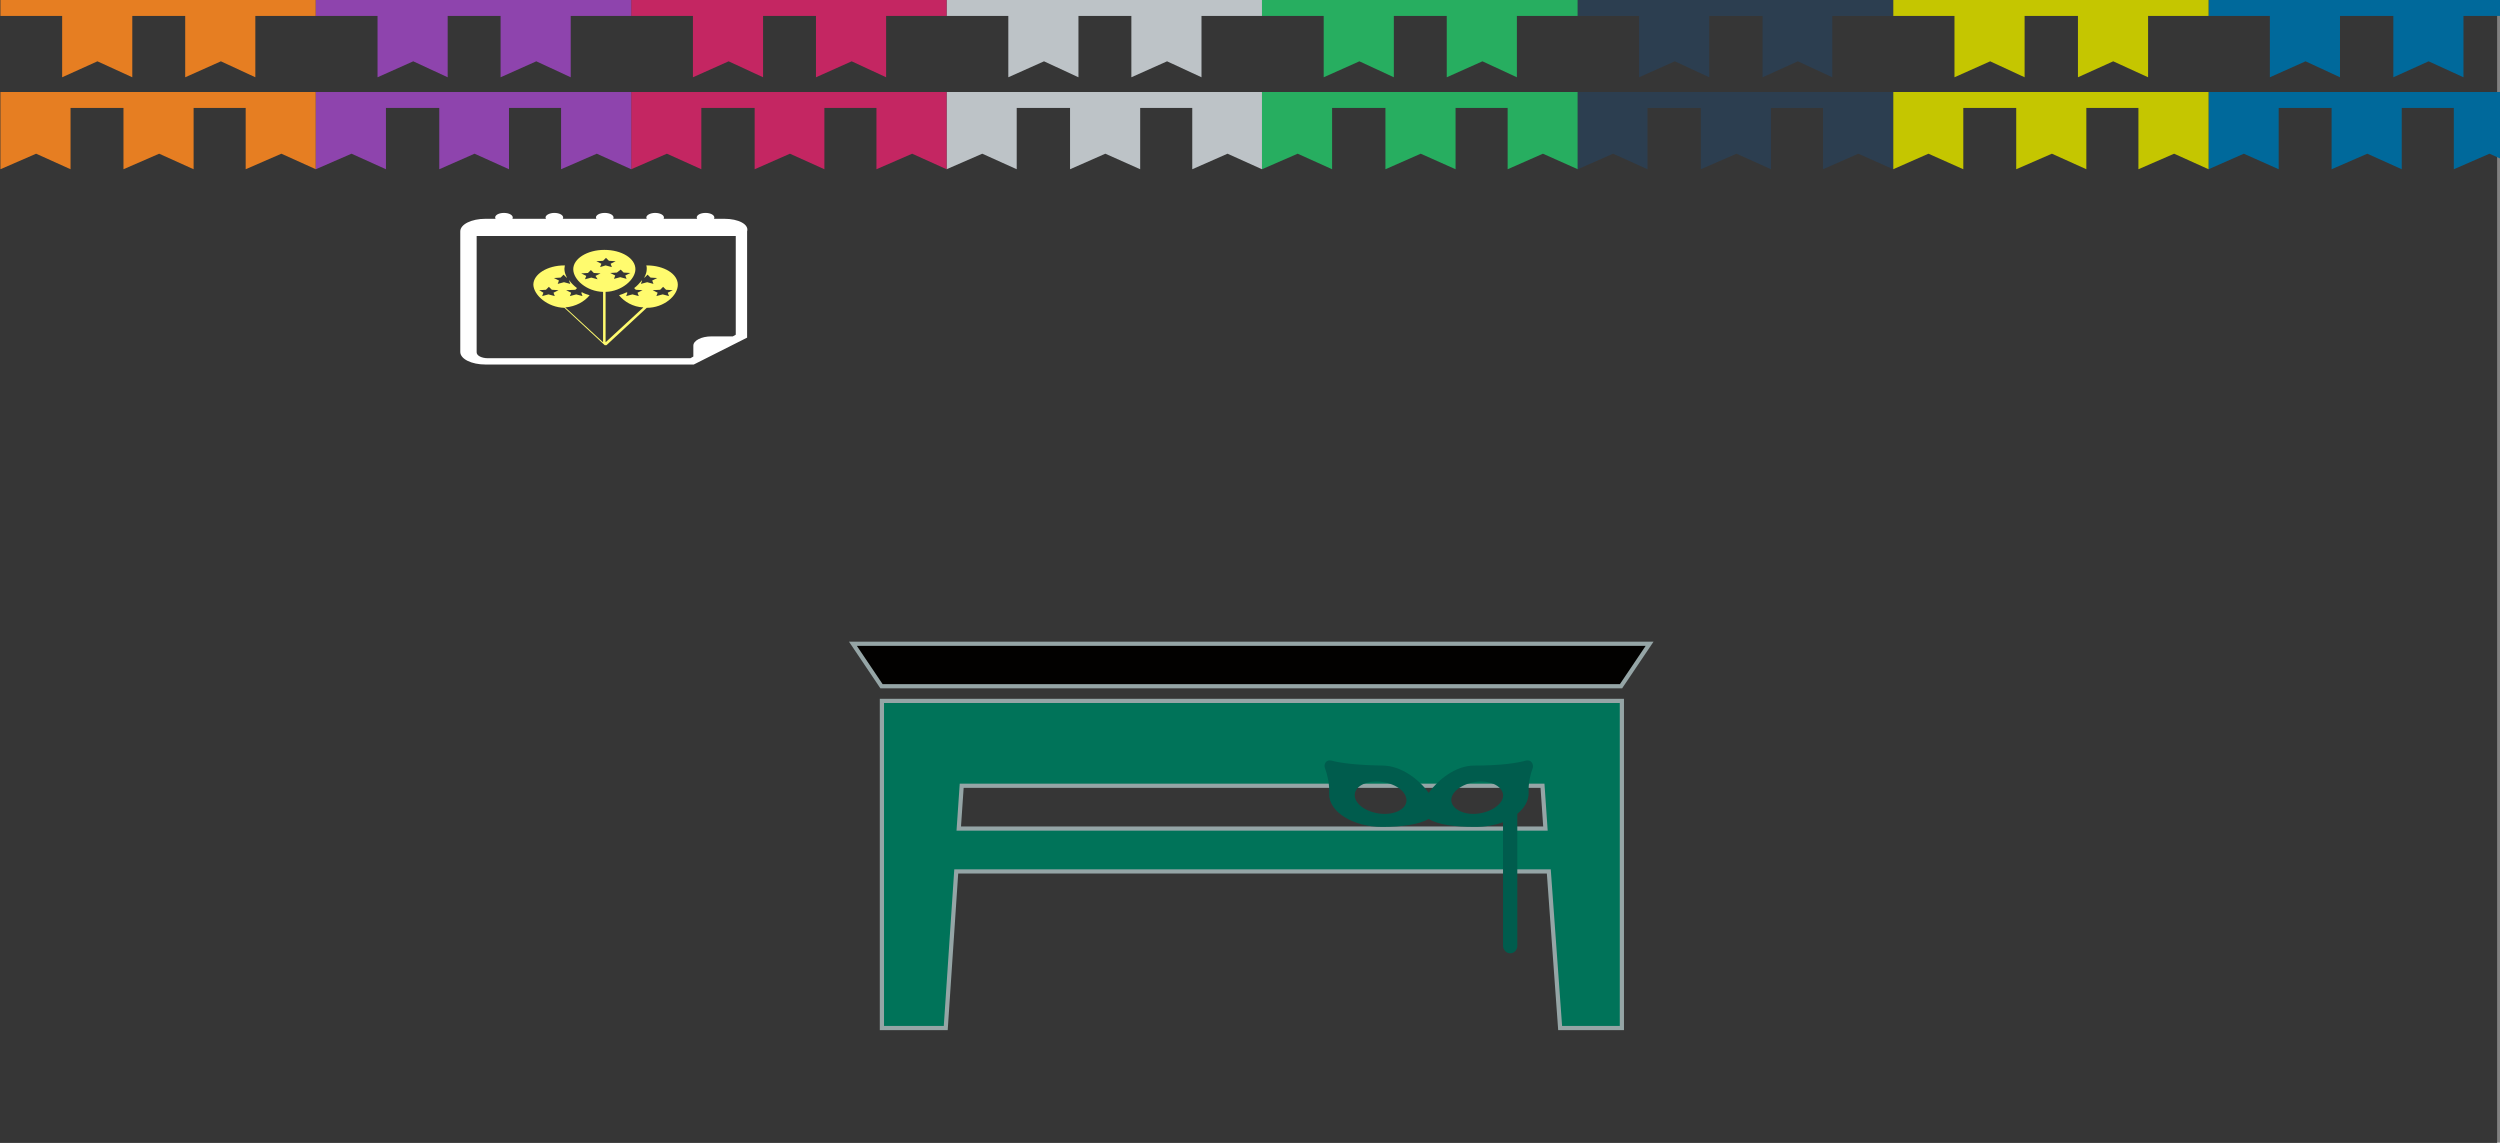 <?xml version="1.0" encoding="utf-8"?>
<!-- Generator: Adobe Illustrator 24.1.2, SVG Export Plug-In . SVG Version: 6.00 Build 0)  -->
<svg version="1.1" id="Layer_1" xmlns="http://www.w3.org/2000/svg" xmlns:xlink="http://www.w3.org/1999/xlink" x="0px" y="0px"
	 viewBox="0 0 595.3 272.1" style="enable-background:new 0 0 595.3 272.1;" xml:space="preserve">
<rect x="0" y="0" width="595.3" height="272.1" fill="#808080" stroke="none"/>
<style type="text/css">
	.st0{fill:#363636;}
	.st1{clip-path:url(#SVGID_3_);fill:#363636;}
	.st2{fill:#007359;stroke:#95A5A6;stroke-miterlimit:10;}
	.st3{fill:#020100;stroke:#95A5A6;stroke-miterlimit:10;}
	.st4{fill:#E67E22;}
	.st5{fill:#27AE60;}
	.st6{fill:#BDC3C7;}
	.st7{fill:#C42662;}
	.st8{fill:#8E44AD;}
	.st9{fill:#00699B;}
	.st10{fill:#C5C600;}
	.st11{fill:#2C3E50;}
	.st12{fill:#005C4D;}
	.st13{fill:#FFFFFF;}
	.st14{fill:#FFFB6E;}
</style>
<g>
	<g>
		<g>
			<g>
				<rect id="SVGID_1_" x="-0.6" y="0" class="st0" width="595.2" height="272.1"/>
			</g>
			<g>
				<g>
					<g>
						<g>
							<defs>
								<rect id="SVGID_2_" x="-0.6" y="0" width="595.2" height="272.1"/>
							</defs>
							<clipPath id="SVGID_3_">
								<use xlink:href="#SVGID_2_"  style="overflow:visible;"/>
							</clipPath>
							<rect x="-0.6" y="0" class="st1" width="595.2" height="272.1"/>
						</g>
					</g>
				</g>
			</g>
		</g>
	</g>
</g>
<g>
	<g>
		<path class="st2" d="M227.7,207.5h141.1l2.7,37.3h14.7v-57.6v-20.3h-20.3H230.3H210v77.9h15.2L227.7,207.5z M229,187.1h138.3
			l0.7,10.2H228.3L229,187.1z"/>
		<polygon class="st3" points="209.9,163.4 386,163.4 392.8,153.3 203.1,153.3 		"/>
	</g>
</g>
<g>
	<polygon class="st4" points="0.1,0 0.1,3.8 14.8,3.8 14.8,18.4 23.2,14.6 31.5,18.4 31.5,3.8 44.1,3.8 44.1,18.4 52.6,14.6 
		60.8,18.4 60.8,3.8 75.2,3.8 75.2,0 	"/>
	<polygon class="st4" points="0.1,40.3 8.6,36.6 16.8,40.3 16.8,25.7 29.4,25.7 29.4,40.3 37.9,36.6 46.1,40.3 46.1,25.7 58.5,25.7 
		58.5,40.3 67,36.6 75.2,40.3 75.2,21.9 0.1,21.9 	"/>
</g>
<g>
	<polygon class="st5" points="300.5,0 300.5,3.8 315.2,3.8 315.2,18.4 323.7,14.6 331.9,18.4 331.9,3.8 344.5,3.8 344.5,18.4 
		353,14.6 361.2,18.4 361.2,3.8 375.7,3.8 375.7,0 	"/>
	<polygon class="st5" points="300.5,40.3 309,36.6 317.2,40.3 317.2,25.7 329.9,25.7 329.9,40.3 338.3,36.6 346.6,40.3 346.6,25.7 
		359,25.7 359,40.3 367.4,36.6 375.7,40.3 375.7,21.9 300.5,21.9 	"/>
</g>
<g>
	<polygon class="st6" points="225.4,0 225.4,3.8 240.1,3.8 240.1,18.4 248.6,14.6 256.8,18.4 256.8,3.8 269.4,3.8 269.4,18.4 
		277.9,14.6 286.1,18.4 286.1,3.8 300.5,3.8 300.5,0 	"/>
	<polygon class="st6" points="225.4,40.3 233.9,36.6 242.1,40.3 242.1,25.7 254.8,25.7 254.8,40.3 263.2,36.6 271.5,40.3 
		271.5,25.7 283.9,25.7 283.9,40.3 292.3,36.6 300.5,40.3 300.5,21.9 225.4,21.9 	"/>
</g>
<g>
	<polygon class="st7" points="150.3,0 150.3,3.8 165,3.8 165,18.4 173.5,14.6 181.7,18.4 181.7,3.8 194.3,3.8 194.3,18.4 
		202.8,14.6 211,18.4 211,3.8 225.4,3.8 225.4,0 	"/>
	<polygon class="st7" points="150.3,40.3 158.8,36.6 167,40.3 167,25.7 179.7,25.7 179.7,40.3 188.1,36.6 196.3,40.3 196.3,25.7 
		208.7,25.7 208.7,40.3 217.2,36.6 225.4,40.3 225.4,21.9 150.3,21.9 	"/>
</g>
<g>
	<polygon class="st8" points="75.2,0 75.2,3.8 89.9,3.8 89.9,18.4 98.4,14.6 106.6,18.4 106.6,3.8 119.2,3.8 119.2,18.4 127.7,14.6 
		135.9,18.4 135.9,3.8 150.3,3.8 150.3,0 	"/>
	<polygon class="st8" points="75.2,40.3 83.7,36.6 91.9,40.3 91.9,25.7 104.6,25.7 104.6,40.3 113,36.6 121.2,40.3 121.2,25.7 
		133.6,25.7 133.6,40.3 142.1,36.6 150.3,40.3 150.3,21.9 75.2,21.9 	"/>
</g>
<g>
	<polygon class="st9" points="525.9,0 525.9,3.8 540.5,3.8 540.5,18.4 549,14.6 557.2,18.4 557.2,3.8 569.9,3.8 569.9,18.4 
		578.3,14.6 586.6,18.4 586.6,3.8 601,3.8 601,0 	"/>
	<polygon class="st9" points="525.9,40.3 534.3,36.6 542.6,40.3 542.6,25.7 555.2,25.7 555.2,40.3 563.7,36.6 571.9,40.3 
		571.9,25.7 584.3,25.7 584.3,40.3 592.8,36.6 601,40.3 601,21.9 525.9,21.9 	"/>
</g>
<g>
	<polygon class="st10" points="450.8,0 450.8,3.8 465.4,3.8 465.4,18.4 473.9,14.6 482.1,18.4 482.1,3.8 494.8,3.8 494.8,18.4 
		503.2,14.6 511.5,18.4 511.5,3.8 525.9,3.8 525.9,0 	"/>
	<polygon class="st10" points="450.8,40.3 459.2,36.6 467.5,40.3 467.5,25.7 480.1,25.7 480.1,40.3 488.6,36.6 496.8,40.3 
		496.8,25.7 509.2,25.7 509.2,40.3 517.7,36.6 525.9,40.3 525.9,21.9 450.8,21.9 	"/>
</g>
<g>
	<polygon class="st11" points="375.7,0 375.7,3.8 390.3,3.8 390.3,18.4 398.8,14.6 407,18.4 407,3.8 419.7,3.8 419.7,18.4 
		428.1,14.6 436.3,18.4 436.3,3.8 450.8,3.8 450.8,0 	"/>
	<polygon class="st11" points="375.7,40.3 384.1,36.6 392.3,40.3 392.3,25.7 405,25.7 405,40.3 413.5,36.6 421.7,40.3 421.7,25.7 
		434.1,25.7 434.1,40.3 442.5,36.6 450.8,40.3 450.8,21.9 375.7,21.9 	"/>
</g>
<path class="st12" d="M364.7,181.5c-0.3-0.4-0.8-0.5-1.3-0.4c-2.2,0.6-6,1.2-12.4,1.2c-4.4,0-8.6,3.4-10.8,6.5
	c-2.2-3.1-6.4-6.4-10.8-6.5c-6.4-0.1-10.2-0.6-12.4-1.2c-0.5-0.1-1,0-1.3,0.4c-0.3,0.4-0.4,0.9-0.2,1.4c0.6,1.6,1.1,3.8,1,6
	c-0.2,4.4,5.7,8,12.6,8c4.8,0,8.9-0.6,11.1-1.9c2.2,1.4,6.3,1.9,11.1,1.9c2.4,0,4.6-0.4,6.6-1.1v29.4c0,1,0.8,1.8,1.7,1.8
	c1,0,1.7-0.8,1.7-1.8v-31.4c1.7-1.4,2.7-3.1,2.7-5c-0.1-2.3,0.4-4.4,1-6C365.1,182.4,365,181.9,364.7,181.5z M328.3,193.7
	c-3.4-0.5-5.9-2.5-5.7-4.6s3.2-3.4,6.6-2.9c3.4,0.5,5.9,2.5,5.7,4.6S331.6,194.2,328.3,193.7z M352.2,193.7
	c-3.4,0.5-6.3-0.9-6.6-2.9s2.3-4.1,5.7-4.6c3.4-0.5,6.3,0.9,6.6,2.9S355.6,193.2,352.2,193.7z"/>
<g>
	<g>
		<path class="st13" d="M172.5,52.1H170c0.1-0.1,0.1-0.2,0.1-0.3c0-0.6-0.9-1.1-2.1-1.1c-1.2,0-2.1,0.5-2.1,1.1
			c0,0.1,0.1,0.2,0.1,0.3h-8c0.1-0.1,0.1-0.2,0.1-0.3c0-0.6-0.9-1.1-2.1-1.1c-1.1,0-2.1,0.5-2.1,1.1c0,0.1,0.1,0.2,0.1,0.3h-8
			c0.1-0.1,0.1-0.2,0.1-0.3c0-0.6-0.9-1.1-2.1-1.1s-2.1,0.5-2.1,1.1c0,0.1,0.1,0.2,0.1,0.3h-8c0.1-0.1,0.1-0.2,0.1-0.3
			c0-0.6-0.9-1.1-2.1-1.1c-1.1,0-2.1,0.5-2.1,1.1c0,0.1,0.1,0.2,0.1,0.3h-8c0.1-0.1,0.1-0.2,0.1-0.3c0-0.6-0.9-1.1-2.1-1.1
			s-2.1,0.5-2.1,1.1c0,0.1,0.1,0.2,0.1,0.3h-2.4c-3.3,0-6,1.3-6,3v28.7c0,1.7,2.7,3,6,3h49.6l12.7-6.4V55.1
			C178.4,53.4,175.8,52.1,172.5,52.1z M175.2,79.7l-0.7,0.4h-5.1c-2.4,0-4.3,1-4.3,2.2v2.6l-0.7,0.4h-48.2c-1.5,0-2.7-0.6-2.7-1.4
			V56.2h61.7L175.2,79.7L175.2,79.7L175.2,79.7z"/>
		<path class="st14" d="M134.4,73.3l9.6,8.9h0c0,0,0,0,0.1,0c0,0,0,0,0,0s0.1,0,0.1,0l0,0l0,0c0,0,0.1,0,0.1,0c0,0,0,0,0,0
			c0,0,0,0,0.1,0h0l9.6-8.9c4.1,0,7.4-2.9,7.4-5.5c0-2.6-3.3-4.6-7.4-4.6c0,0-0.1,0-0.1,0c0.1,0.3,0.1,0.5,0.1,0.8
			c0,0.7-0.2,1.4-0.6,2.1h0.1l0.7-0.7l0.7,0.7l1.6,0.1l-1.2,0.6l0.3,0.8l-1.5-0.4l-1.5,0.4l0.3-0.8l-0.1,0c-0.5,0.6-1.1,1.3-1.8,1.8
			l0.4,0.4l1.6,0.1l-1.2,0.6l0.3,0.8l-1.5-0.4l-1.5,0.4l0.3-0.8l-0.2-0.1c-0.6,0.3-1.2,0.5-1.8,0.7c1.2,1.5,3.3,2.8,5.8,2.9l-9,8.3
			v-12c3.9-0.1,7.1-3,7.1-5.4c0-2.6-3.3-4.6-7.4-4.6c-4.1,0-7.4,2.1-7.4,4.6c0,2.5,3.2,5.3,7.1,5.4v12l-9-8.3
			c2.5-0.2,4.6-1.4,5.8-2.9c-0.7-0.2-1.3-0.4-1.8-0.7l-0.2,0.1l0.3,0.8l-1.5-0.4l-1.5,0.4l0.3-0.8l-1.2-0.6L137,69l0.4-0.4
			c-0.7-0.5-1.4-1.2-1.8-1.8l-0.1,0l0.3,0.8l-1.5-0.4l-1.5,0.4l0.3-0.8l-1.2-0.6l1.6-0.1l0.7-0.7l0.7,0.7h0.1
			c-0.4-0.7-0.6-1.4-0.6-2.1c0-0.3,0.1-0.5,0.1-0.8c0,0-0.1,0-0.1,0c-4.1,0-7.4,2.1-7.4,4.6C127.1,70.3,130.4,73.2,134.4,73.3z
			 M157.2,69l0.7-0.7l0.7,0.7l1.6,0.1l-1.2,0.6l0.3,0.8l-1.5-0.4l-1.5,0.4l0.3-0.8l-1.2-0.6L157.2,69z M147.8,64.2l0.7,0.7l1.6,0.1
			l-1.2,0.6l0.3,0.8l-1.5-0.4l-1.5,0.4l0.3-0.8l-1.2-0.6l1.6-0.1L147.8,64.2z M142.3,66.5l-1.5-0.4l-1.5,0.4l0.3-0.8l-1.2-0.6
			l1.6-0.1l0.7-0.7l0.7,0.7l1.6,0.1l-1.2,0.6L142.3,66.5z M142.9,63.6l0.3-0.8l-1.2-0.6l1.6-0.1l0.7-0.7l0.7,0.7l1.6,0.1l-1.2,0.6
			l0.3,0.8l-1.5-0.4L142.9,63.6z M128.4,69.1L130,69l0.7-0.7l0.7,0.7l1.6,0.1l-1.2,0.6l0.3,0.8l-1.5-0.4l-1.5,0.4l0.3-0.8
			L128.4,69.1z"/>
	</g>
</g>
</svg>
